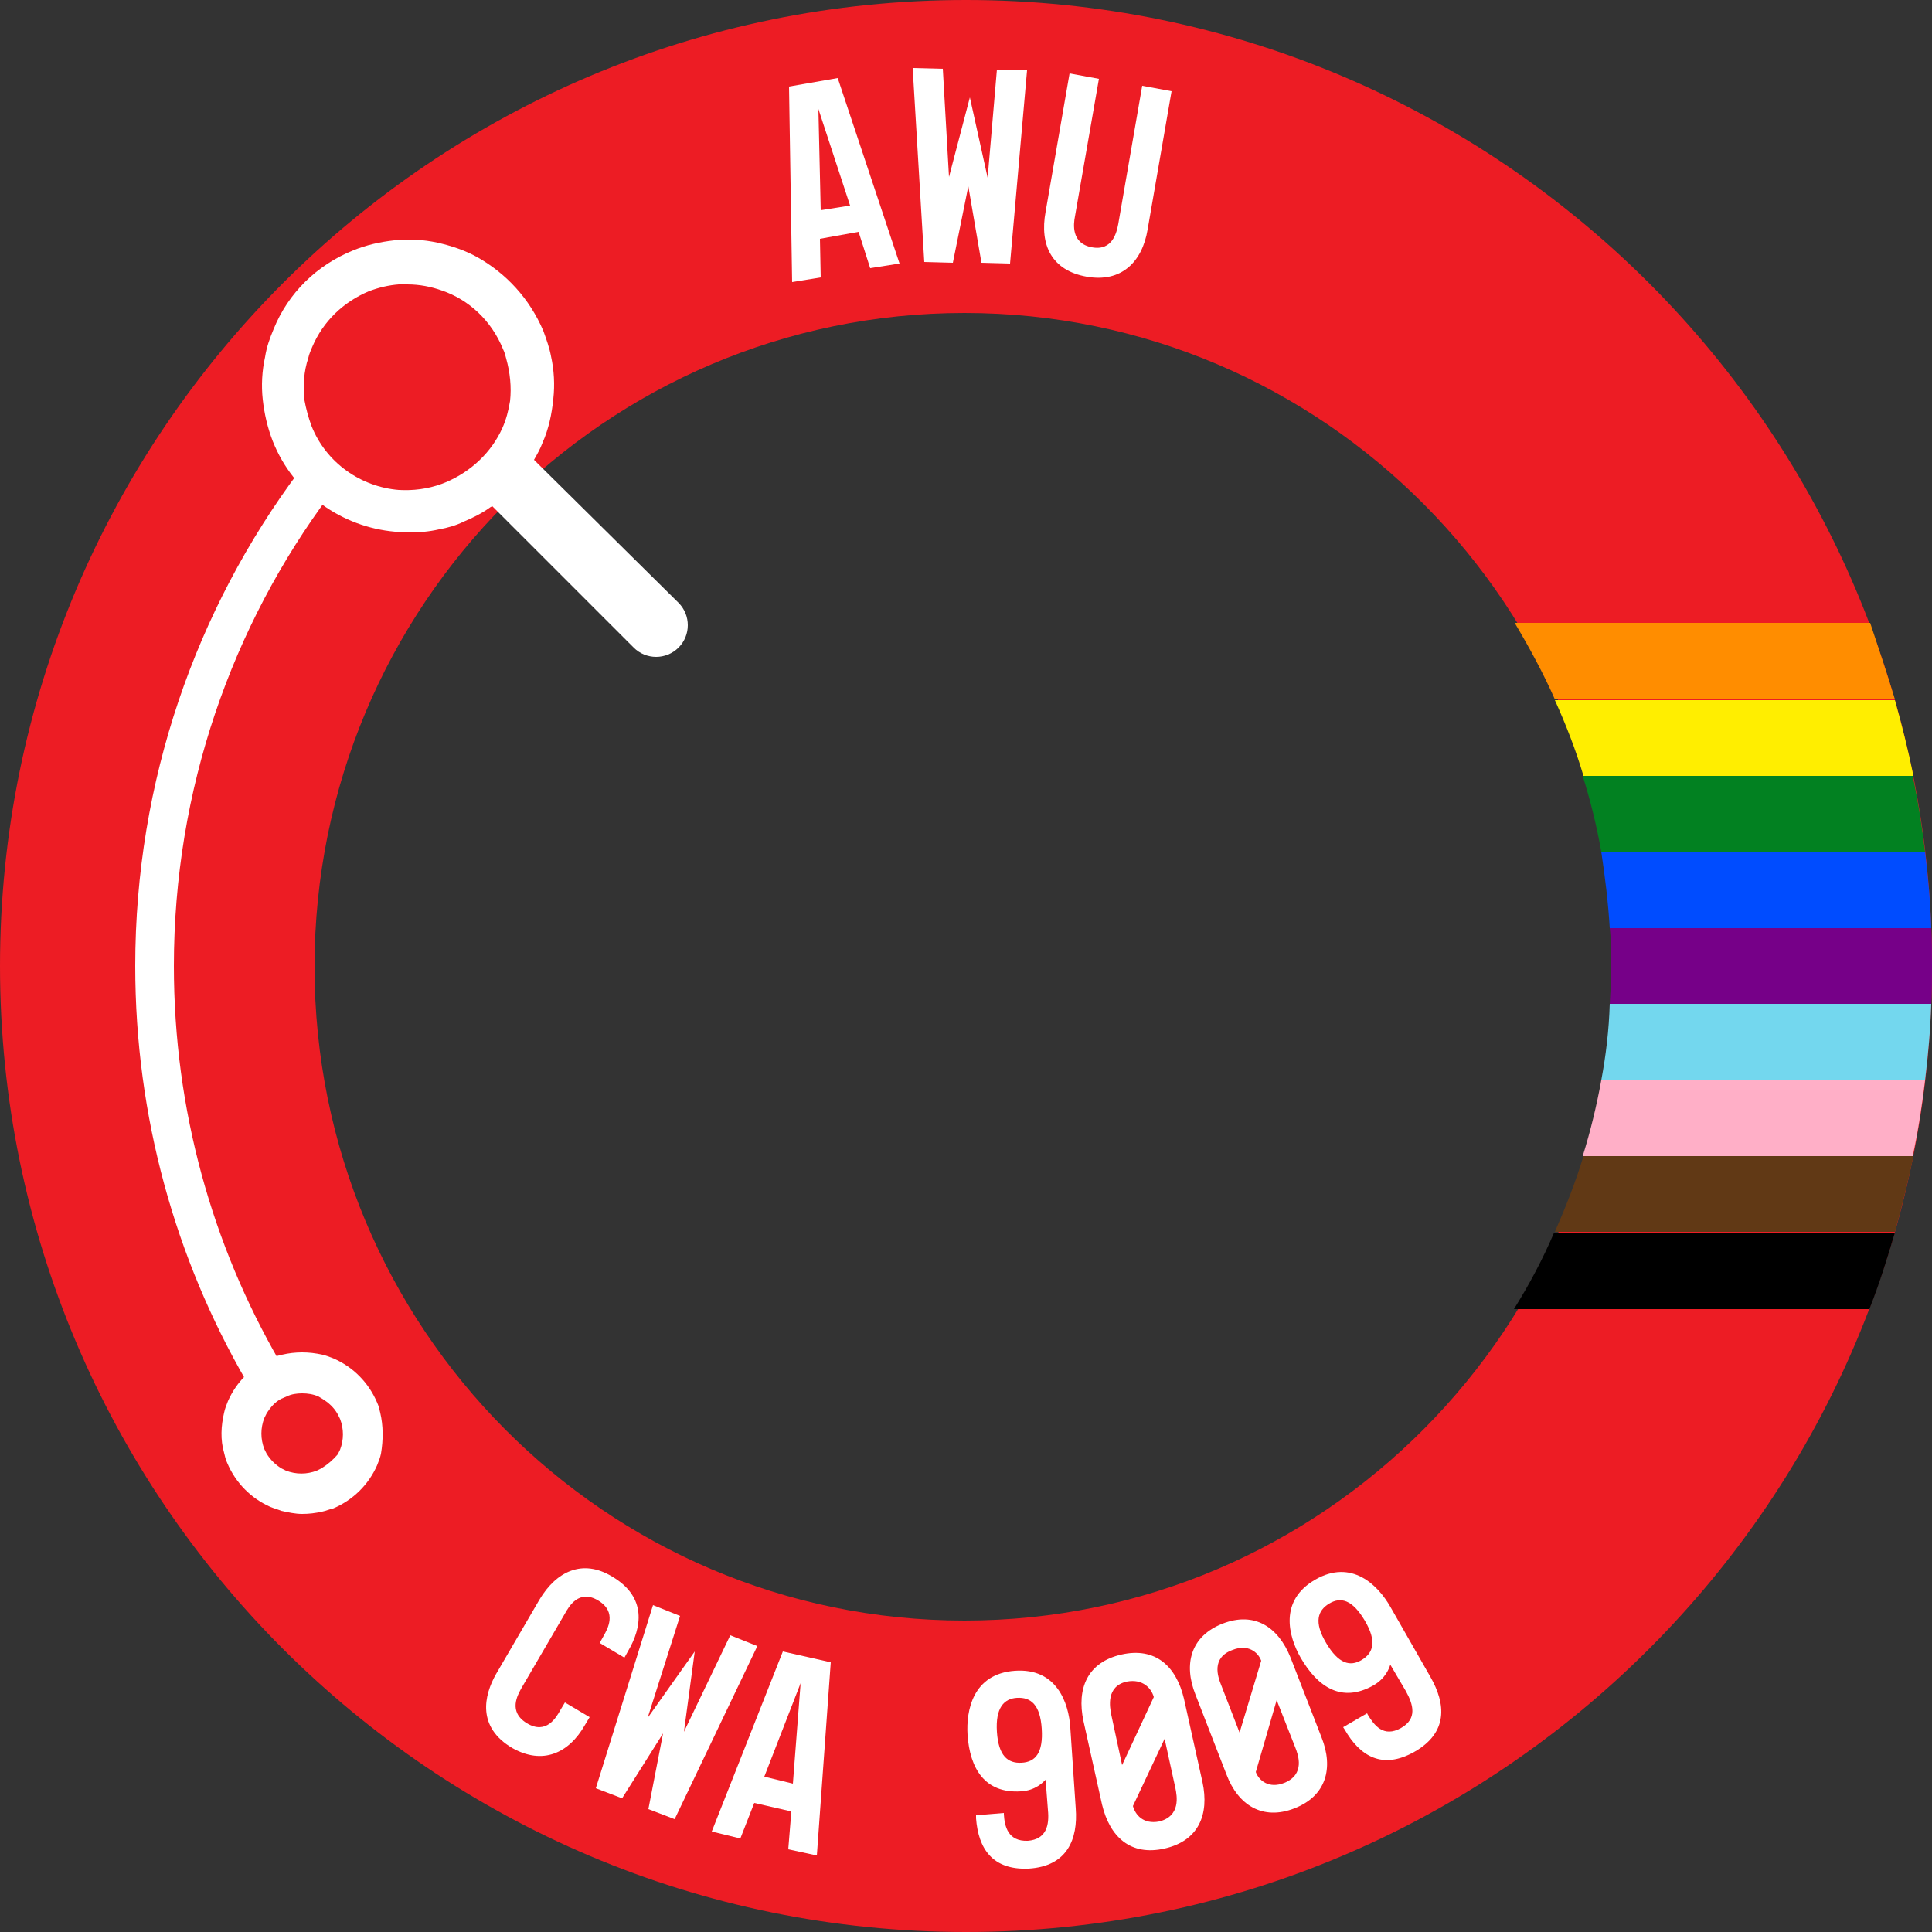 <?xml version="1.0" encoding="utf-8"?>
<!-- Generator: Adobe Illustrator 27.5.0, SVG Export Plug-In . SVG Version: 6.00 Build 0)  -->
<svg version="1.1" id="Layer_1" xmlns:vectornator="http://vectornator.io"
	 xmlns="http://www.w3.org/2000/svg" xmlns:xlink="http://www.w3.org/1999/xlink" x="0px" y="0px" viewBox="0 0 250 250" width="250px" height="250px"
	 style="enable-background:new 0 0 250 250;" xml:space="preserve">
<rect x="0" y="0" width="250" height="250" fill="#333333" stroke="none"/>
<style type="text/css">
	.st0{fill:#ED1C24;}
	.st1{fill:none;}
	.st2{enable-background:new    ;}
	.st3{fill:#FFFFFF;}
	.st4{fill:#FF8D00;}
	.st5{fill:#FFEE00;}
	.st6{fill:#028121;}
	.st7{fill:#004CFF;}
	.st8{fill:#760088;}
	.st9{fill:#73D7EE;}
	.st10{fill:#FFAFC7;}
	.st11{fill:#613915;}
	.st12{fill:none;stroke:#FFFFFF;stroke-width:5;stroke-miterlimit:3.277;}
</style>
<g id="g2896" vectornator:layerName="g2896">
	<path class="st0" d="M125,0C56,0,0,56,0,125s56,125,125,125s125-56,125-125S194,0,125,0z M124.8,40.5c46.5,0,84.1,37.9,84.1,84.6
		s-37.7,84.6-84.1,84.6c-46.5,0-84.1-37.9-84.1-84.6C40.7,78.4,78.3,40.5,124.8,40.5z"/>
</g>
<circle class="st1" cx="125" cy="125" r="91"/>
<g class="st2">
	<path class="st3" d="M102.5,36.5l-0.4-25.3l6.3-1.1l8,24l-3.8,0.6l-1.5-4.7l-5,0.9l0.1,5L102.5,36.5z M110,26.6l-4.1-12.5l0.3,13.1
		L110,26.6z"/>
</g>
<g class="st2">
	<path class="st3" d="M118.1,8.8l3.9,0.1l0.8,14l2.7-10.3l2.3,10.4L129,9l3.9,0.1l-2.2,25l-3.7-0.1l-1.7-9.9l-2,9.9l-3.7-0.1
		L118.1,8.8z"/>
</g>
<g class="st2">
	<path class="st3" d="M135.3,27.4l3.1-17.9l3.8,0.7L139.1,28c-0.2,1-0.5,3.5,2.2,4c2.7,0.5,3.2-2,3.4-3l3.1-17.9l3.8,0.7l-3.1,17.9
		c-0.7,4.2-3.4,6.9-7.9,6.1C136.1,35,134.5,31.7,135.3,27.4z"/>
</g>
<circle class="st1" cx="125" cy="125" r="116.5"/>
<g class="st2">
	<path class="st3" d="M79.2,204c4.6,2.7,3.8,6.7,2.1,9.6l-0.5,0.9l-3.2-1.9l0.5-0.9c0.5-0.9,1.8-3.1-0.7-4.6s-3.8,0.8-4.3,1.7
		l-5.6,9.6c-0.5,0.9-1.8,3.1,0.7,4.6s3.8-0.8,4.3-1.7l0.6-1l3.2,1.9l-0.6,1c-2.1,3.7-5.5,5.2-9.4,3c-4.6-2.7-3.7-6.8-2.1-9.6
		l5.6-9.6C72,203.3,75.4,201.7,79.2,204z"/>
</g>
<g class="st2">
	<path class="st3" d="M84.5,207.7l3.5,1.4l-4.2,13.2l6.1-8.6l-1.4,10.4l6-12.5L98,213l-10.7,22.4l-3.4-1.3l1.9-9.8l-5.3,8.4
		l-3.4-1.3L84.5,207.7z"/>
</g>
<g class="st2">
	<path class="st3" d="M92.1,237l9.2-23.3l6.2,1.4l-1.8,25l-3.7-0.8l0.4-4.9l-4.8-1.1l-1.8,4.6L92.1,237z M102.6,230.8l1-13
		l-4.7,12.1L102.6,230.8z"/>
</g>
<g class="st2">
</g>
<g class="st2">
	<path class="st3" d="M126.3,235.3l0-0.4l3.6-0.3l0,0.2c0.1,1.5,0.5,3.5,3.1,3.4c2.4-0.2,2.8-2,2.6-4l-0.3-3.9
		c-0.3,0.3-1.3,1.4-3.2,1.5c-4.7,0.3-6.6-3-6.9-7.3c-0.2-3.2,0.7-7.9,6.1-8.3c5.4-0.4,7,4.1,7.2,7.4l0.7,10.4c0.3,4-1.1,7.5-6.1,7.8
		C128.4,242,126.6,239.2,126.3,235.3z M129,224.1c0.2,3.1,1.4,4.1,3.2,4c1.8-0.1,2.8-1.3,2.6-4.4c-0.2-3.1-1.4-4.1-3.2-4
		C129.9,219.8,128.8,221,129,224.1z"/>
</g>
<g class="st2">
	<path class="st3" d="M153.2,219.8l2.4,10.8c0.9,4.2-0.5,7.6-4.9,8.6c-4.4,1-7.1-1.5-8.1-5.7l-2.4-10.8c-0.9-4.2,0.5-7.6,4.9-8.6
		C149.5,213.1,152.2,215.6,153.2,219.8z M143.8,221.9l1.4,6.5l4.1-8.8c-0.3-1.1-1.4-2.4-3.5-2C143.1,218.2,143.6,220.9,143.8,221.9z
		 M152.1,231.4l-1.4-6.4l-4.1,8.7c0.3,1.1,1.3,2.4,3.4,2C152.8,235,152.3,232.4,152.1,231.4z"/>
</g>
<g class="st2">
	<path class="st3" d="M167,214.5l4,10.3c1.6,4,0.6,7.6-3.5,9.2s-7.3-0.4-8.8-4.4l-4-10.3c-1.6-4-0.6-7.6,3.5-9.2
		S165.4,210.5,167,214.5z M158,218l2.4,6.2l2.8-9.3c-0.4-1.1-1.7-2.2-3.7-1.4C156.7,214.5,157.6,217,158,218z M167.6,226.1l-2.4-6.1
		l-2.7,9.3c0.4,1.1,1.7,2.2,3.7,1.4C168.9,229.6,168,227.1,167.6,226.1z"/>
</g>
<g class="st2">
	<path class="st3" d="M174,223.8l-0.2-0.3l3.1-1.8l0.1,0.2c0.8,1.3,2,3,4.3,1.7c2.1-1.2,1.6-3,0.6-4.8l-2-3.4
		c-0.1,0.4-0.6,1.8-2.2,2.7c-4.1,2.3-7.2,0.2-9.4-3.6c-1.6-2.8-2.8-7.4,1.9-10.1c4.7-2.7,8.1,0.7,9.7,3.5l5.2,9.1
		c2,3.5,2.3,7.2-2.1,9.7C178.9,229,176,227.3,174,223.8z M171.6,212.6c1.6,2.7,3.1,3.1,4.6,2.2s2-2.4,0.4-5.1s-3.1-3.1-4.6-2.2
		S170,209.9,171.6,212.6z"/>
</g>
<path class="st4" d="M245.2,90.5h-44c-1.5-3.4-3.3-6.7-5.2-9.9h46C243.1,83.9,244.2,87.2,245.2,90.5z"/>
<path class="st5" d="M247.6,100.4h-42.7c-1-3.4-2.3-6.7-3.7-9.8h44C246.1,93.8,246.9,97,247.6,100.4z"/>
<path class="st6" d="M249.1,110.2h-41.9c-0.6-3.4-1.4-6.6-2.4-9.8h42.7C248.2,103.6,248.7,106.9,249.1,110.2z"/>
<path class="st7" d="M249.9,120.1h-41.6c-0.2-3.3-0.6-6.6-1.1-9.9h41.9C249.5,113.5,249.8,116.8,249.9,120.1z"/>
<path class="st8" d="M250,125c0,1.7,0,3.3-0.1,4.9h-41.6c0.1-1.6,0.2-3.3,0.2-4.9s0-3.3-0.2-4.9h41.6C250,121.7,250,123.3,250,125z"
	/>
<path class="st9" d="M249.9,129.9c-0.1,3.3-0.4,6.6-0.8,9.9h-41.9c0.6-3.2,1-6.5,1.1-9.9H249.9z"/>
<path class="st10" d="M249.1,139.8c-0.4,3.3-0.9,6.6-1.6,9.8h-42.7c1-3.2,1.8-6.5,2.4-9.8H249.1z"/>
<path class="st11" d="M247.6,149.6c-0.7,3.3-1.5,6.6-2.4,9.8h-44c1.4-3.2,2.7-6.5,3.7-9.8H247.6z"/>
<path d="M245.2,159.5c-1,3.4-2,6.6-3.3,9.9h-46c2-3.2,3.7-6.4,5.2-9.9H245.2z"/>
<path class="st1" d="M179.4,169.3H197c-14.9,24.1-41.5,40.2-72,40.2c-46.7,0-84.5-37.8-84.5-84.5S78.3,40.5,125,40.5
	c30.4,0,57.1,16.1,72,40.2h-17.5v88.6H179.4z"/>
<path class="st1" d="M250,125c0,1.7,0,3.3-0.1,4.9c-0.1,3.3-0.4,6.6-0.8,9.9c-0.4,3.3-0.9,6.6-1.6,9.8c-0.7,3.3-1.5,6.6-2.4,9.8
	c-1,3.4-2,6.6-3.3,9.9C224,216.5,178.4,250,125,250C56,250,0,194,0,125S56,0,125,0c53.4,0,99,33.5,116.9,80.7
	c1.2,3.2,2.3,6.5,3.3,9.9c0.9,3.2,1.7,6.5,2.4,9.8c0.6,3.2,1.2,6.5,1.6,9.8c0.4,3.2,0.7,6.5,0.8,9.9C250,121.7,250,123.3,250,125z"
	/>
<path class="st3" d="M61.8,33.3c-1.6-0.9-3.4-1.5-5.2-1.9s-3.7-0.5-5.6-0.3c-1.8,0.2-3.6,0.6-5.3,1.3c-4.7,1.9-8.4,5.5-10.3,10.2
	c-0.5,1.2-0.9,2.3-1.1,3.6c-0.4,1.8-0.5,3.7-0.3,5.5s0.6,3.6,1.3,5.4c2.7,6.8,9,11.1,15.8,11.7c0.6,0.1,1.2,0.1,1.8,0.1
	c1.3,0,2.6-0.1,3.9-0.4c1.1-0.2,2.2-0.5,3.2-1c1.2-0.5,2.4-1.1,3.5-1.9c0.1,0,0.1-0.1,0.2-0.1l0.1,0.1L82,83.8
	c1.6,1.6,4.2,1.6,5.8,0l0,0c1.6-1.6,1.6-4.2,0-5.8l0,0L69.4,59.8c-0.1-0.1-0.2-0.2-0.3-0.3c0.4-0.7,0.8-1.4,1.1-2.2
	c0.8-1.8,1.2-3.7,1.4-5.7c0.2-1.8,0.1-3.7-0.3-5.5c-0.2-1.1-0.6-2.2-1-3.3C68.5,38.6,65.5,35.4,61.8,33.3 M57.7,62.4
	c-0.2,0.1-0.3,0.1-0.5,0.2c-1.9,0.7-3.8,0.9-5.6,0.8c-4.9-0.4-9.4-3.5-11.3-8.3c-0.4-1.1-0.7-2.2-0.9-3.3c-0.2-1.9-0.1-3.7,0.5-5.5
	c0.1-0.5,0.3-0.9,0.5-1.4c1.4-3.3,4-5.8,7.3-7.2c1.3-0.5,2.6-0.8,3.9-0.9c0.4,0,0.7,0,1.1,0c1.6,0,3.1,0.3,4.5,0.8
	c3.5,1.2,6.4,3.9,7.9,7.6c0.2,0.4,0.3,0.8,0.4,1.2c0.5,1.8,0.7,3.7,0.5,5.5c-0.2,1.2-0.5,2.4-1,3.5C63.6,58.5,61,61,57.7,62.4
	L57.7,62.4z"/>
<path class="st3" d="M49.2,182.8c-0.1-0.4-0.2-0.9-0.4-1.3c-1.1-2.6-3.1-4.6-5.6-5.7c-0.5-0.2-1-0.4-1.5-0.5c-1.7-0.4-3.5-0.4-5.2,0
	c-0.4,0.1-0.9,0.2-1.3,0.4c-2.6,1.1-4.6,3.1-5.7,5.6c-0.2,0.5-0.4,1-0.5,1.5c-0.4,1.7-0.5,3.5,0,5.2c0.1,0.4,0.2,0.9,0.4,1.3
	c1.1,2.6,3.1,4.6,5.6,5.7c0.5,0.2,0.9,0.3,1.4,0.5c0.9,0.2,1.8,0.4,2.7,0.4s1.7-0.1,2.6-0.3c0.5-0.1,0.9-0.3,1.4-0.4
	c2.6-1.1,4.6-3.1,5.7-5.6c0.2-0.5,0.4-1,0.5-1.5C49.6,186.3,49.6,184.5,49.2,182.8L49.2,182.8z M41.6,190c-0.2,0.1-0.4,0.2-0.6,0.3
	c-1.3,0.5-2.7,0.5-4,0c-0.2-0.1-0.4-0.2-0.6-0.3c-0.8-0.5-1.4-1.1-1.9-1.9c-0.1-0.2-0.2-0.4-0.3-0.6c-0.5-1.3-0.5-2.7,0-4
	c0.1-0.2,0.2-0.4,0.3-0.6c0.5-0.8,1.1-1.5,1.9-1.9c0.2-0.1,0.5-0.2,0.7-0.3c0.6-0.3,1.3-0.4,2-0.4s1.4,0.1,2.1,0.4
	c0.2,0.1,0.3,0.2,0.5,0.3c0.8,0.5,1.5,1.1,2,2c0.1,0.2,0.2,0.4,0.3,0.6c0.5,1.3,0.5,2.7,0,4c-0.1,0.2-0.2,0.4-0.3,0.6
	C43.1,188.9,42.4,189.5,41.6,190L41.6,190z"/>
<path class="st12" d="M34,177.4C25.1,162,20,144.1,20,125c0-23.4,7.7-45.1,20.7-62.5"/>
</svg>
